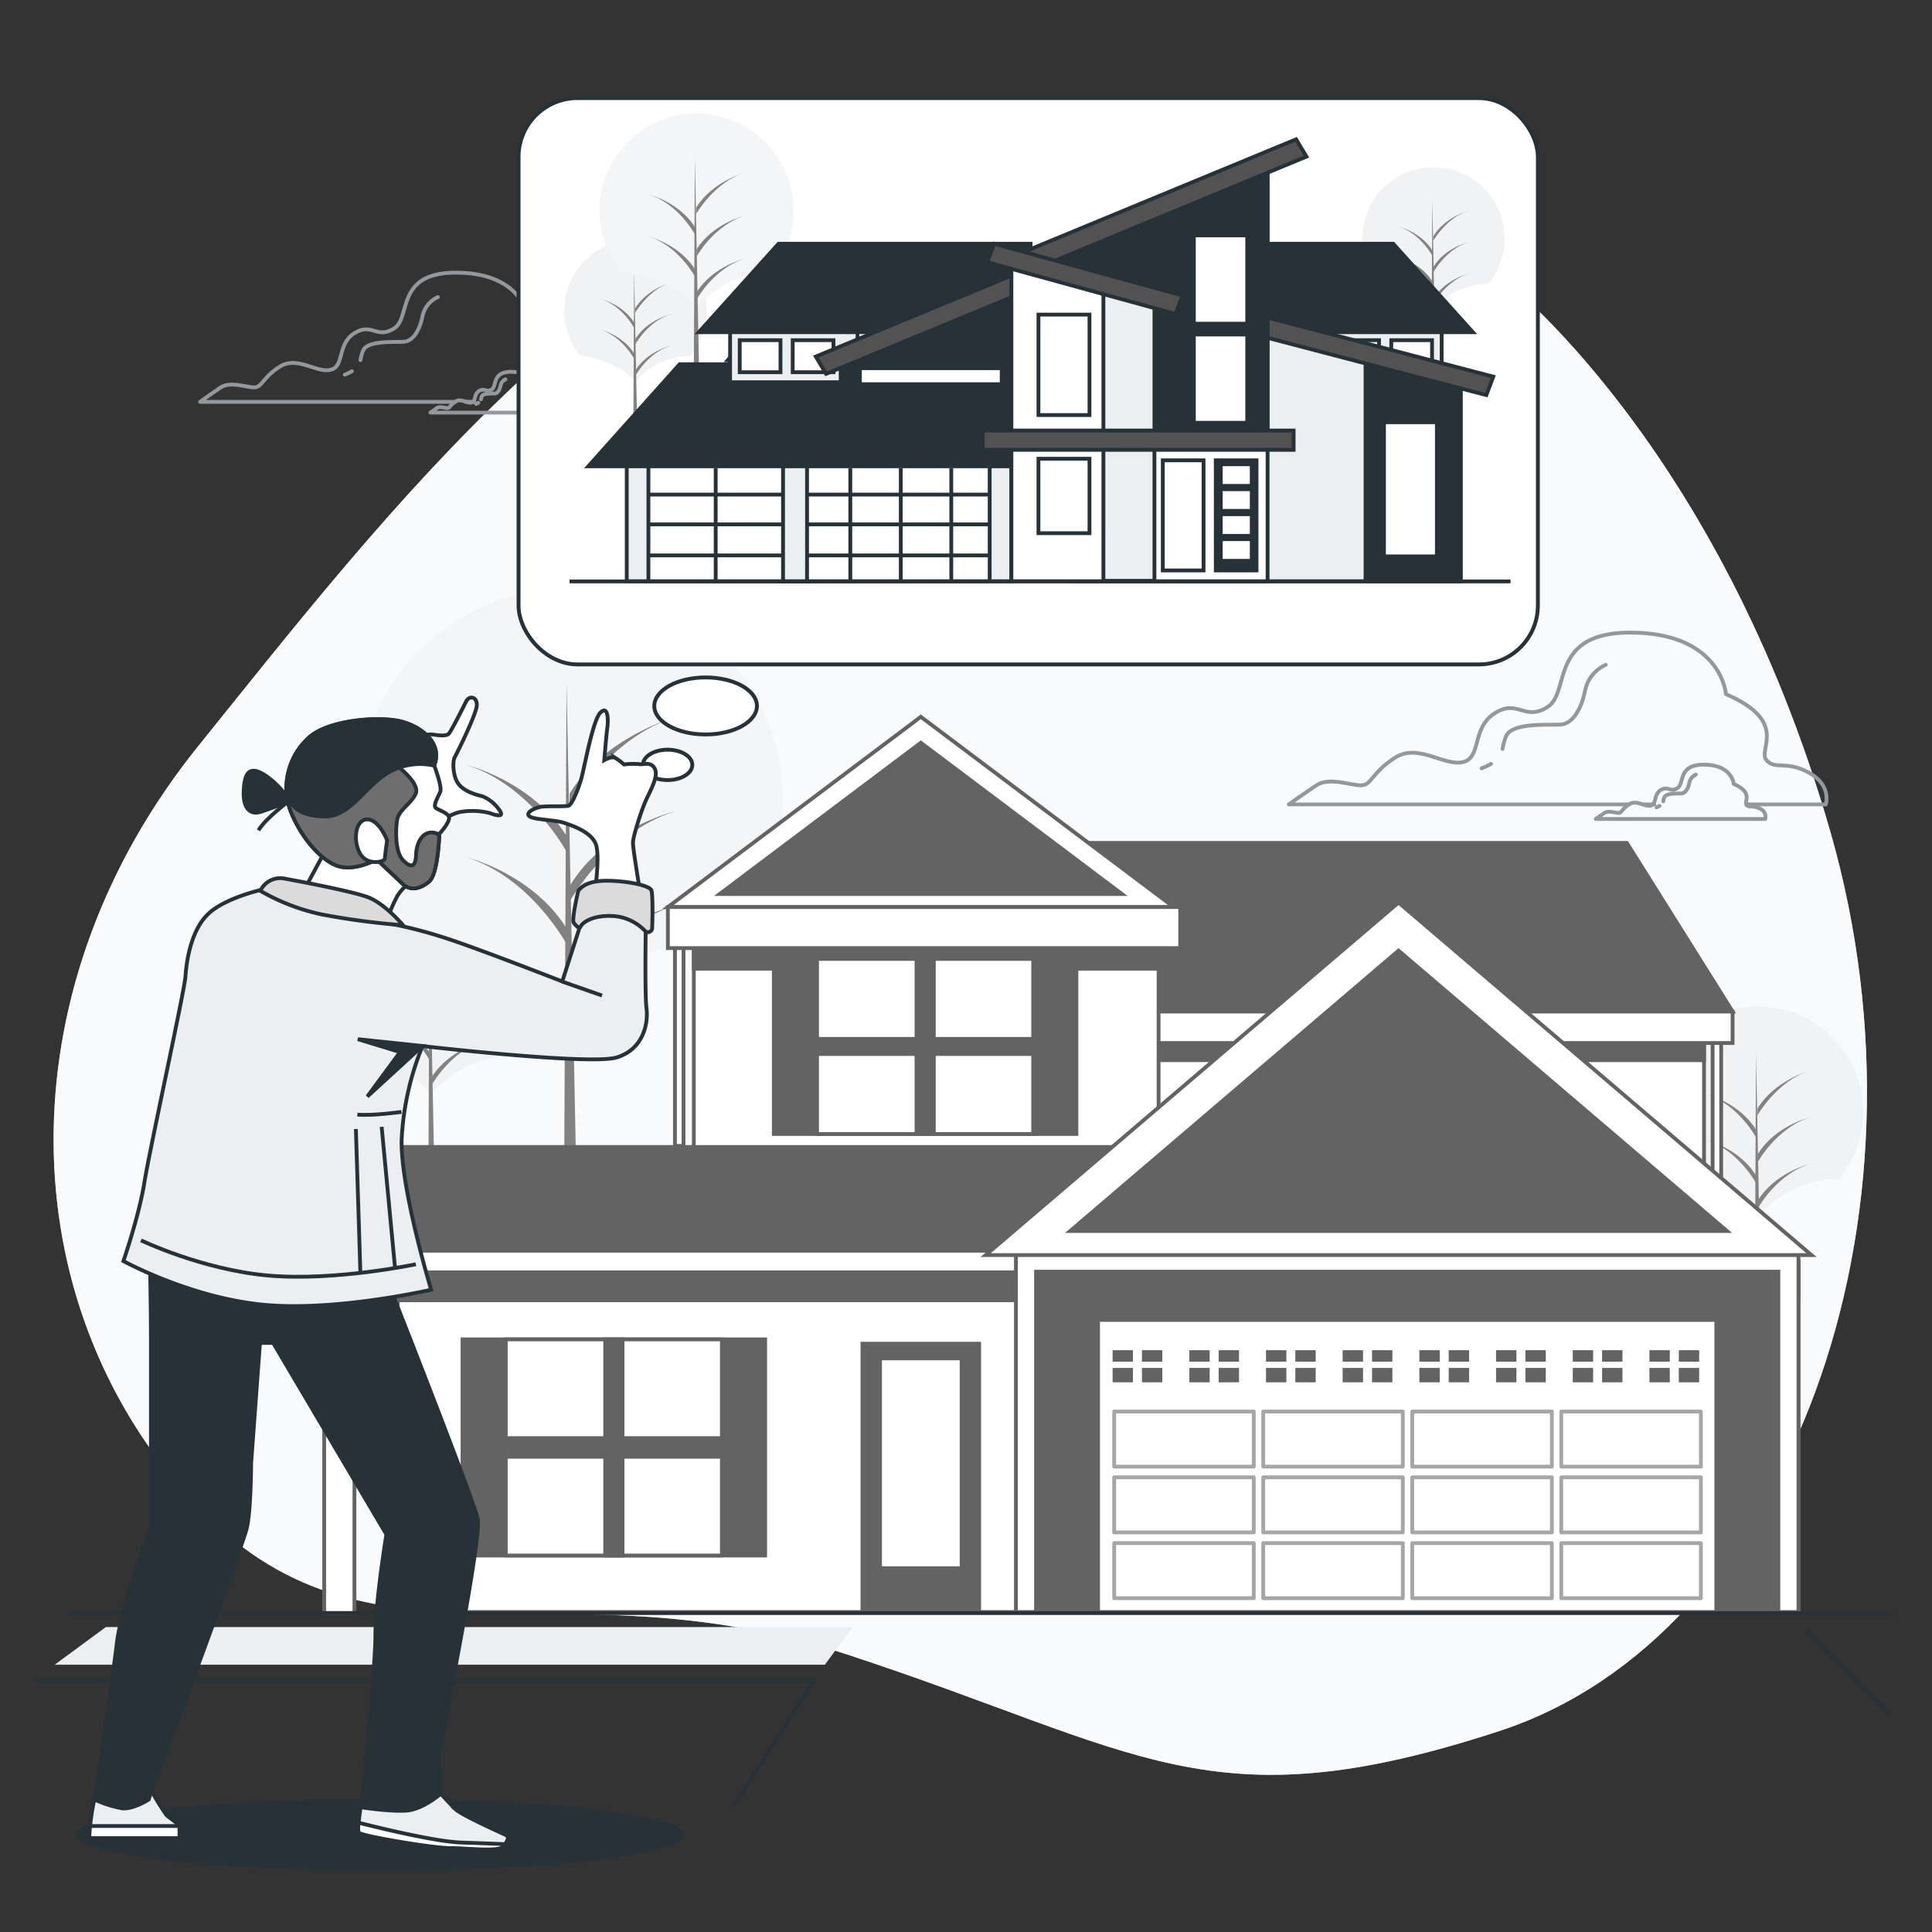 <svg xmlns="http://www.w3.org/2000/svg" viewBox="0 0 500 500"><rect x="0" y="0" width="500" height="500" fill="#333333" stroke="none"/><g id="freepik--background-simple--inject-2"><path d="M388.26,71.52s-65.12-54.44-147.45-35-140.71,96-189.55,156.63S1.71,333.09,47.47,385.92,142.44,403,219,428.1,313,472.52,388,448s114.57-132.12,85.7-232.74S388.26,71.52,388.26,71.52Z" style="fill:#ECEFF1"></path><path d="M388.26,71.52s-65.12-54.44-147.45-35-140.71,96-189.55,156.63S1.71,333.09,47.47,385.92,142.44,403,219,428.1,313,472.52,388,448s114.57-132.12,85.7-232.74S388.26,71.52,388.26,71.52Z" style="fill:#fff;opacity:0.7"></path></g><g id="freepik--Clouds--inject-2"><path d="M455.45,209.28c-1.91-1-2.78-.17-3.47-1s1.91-3.12-3.29-5.38c0,0-.35-4.85-7.46-5s-5.2,4.85-7.1,6.06-2.43-.69-4.34.52-1,3.64-2.6,4-3.64-1.56-5.55-.35-1.9,2.26-2.77,2.26-2.6-.69-3.64,0-2.25,1.56-2.25,1.56h43.86A2.24,2.24,0,0,0,455.45,209.28Z" style="fill:none;stroke:#92989b;stroke-linecap:round;stroke-linejoin:round;stroke-width:0.984px"></path><path d="M429.5,208.57a5.14,5.14,0,0,1-.77.36" style="fill:none;stroke:#92989b;stroke-linecap:round;stroke-linejoin:round;stroke-width:0.984px"></path><path d="M438.89,200.47a3,3,0,0,0-1.7,2.11c-.31,1.59-1.06,2.65-1.9,2.75s-4-.21-4.55,1a4.57,4.57,0,0,0-.3,1.06" style="fill:none;stroke:#92989b;stroke-linecap:round;stroke-linejoin:round;stroke-width:0.984px"></path><line x1="425.11" y1="208.18" x2="428.15" y2="208.18" style="fill:none;stroke:#92989b;stroke-linecap:round;stroke-linejoin:round;stroke-width:0.984px"></line><path d="M452,208.18h20.5s1.65-4.94-4.39-8.23-8.79-.55-11-3.3,6-9.89-10.43-17c0,0-1.1-15.38-23.62-15.93s-16.48,15.38-22.52,19.23-7.69-2.2-13.73,1.65-3.3,11.53-8.24,12.63S367,192.26,361,196.1s-6,7.14-8.79,7.14-8.24-2.2-11.53,0-7.14,4.94-7.14,4.94h88.12" style="fill:none;stroke:#92989b;stroke-linecap:round;stroke-linejoin:round;stroke-width:0.984px"></path><path d="M385.88,197.69a18.47,18.47,0,0,1-2.45,1.16" style="fill:none;stroke:#92989b;stroke-linecap:round;stroke-linejoin:round;stroke-width:0.984px"></path><path d="M388.86,193.83a14.82,14.82,0,0,1,.94-3.36c1.68-3.69,11.73-2.68,14.41-3s5-3.69,6-8.71a9.38,9.38,0,0,1,5.36-6.71" style="fill:none;stroke:#92989b;stroke-linecap:round;stroke-linejoin:round;stroke-width:0.984px"></path><path d="M143.24,104.79c-1.43-.78-2.08-.13-2.6-.78s1.43-2.34-2.47-4c0,0-.26-3.64-5.59-3.78s-3.9,3.65-5.33,4.56-1.83-.52-3.26.39-.78,2.73-1.95,3-2.73-1.17-4.16-.26-1.43,1.69-2.08,1.69-2-.52-2.73,0-1.69,1.17-1.69,1.17h32.9A1.68,1.68,0,0,0,143.24,104.79Z" style="fill:none;stroke:#92989b;stroke-linecap:round;stroke-linejoin:round;stroke-width:0.984px"></path><path d="M123.78,104.25a6.42,6.42,0,0,1-.58.28" style="fill:none;stroke:#92989b;stroke-linecap:round;stroke-linejoin:round;stroke-width:0.984px"></path><path d="M130.82,98.18a2.21,2.21,0,0,0-1.27,1.59c-.24,1.19-.8,2-1.43,2.06s-3-.16-3.41.71a3.57,3.57,0,0,0-.23.8" style="fill:none;stroke:#92989b;stroke-linecap:round;stroke-linejoin:round;stroke-width:0.984px"></path><line x1="120.48" y1="103.97" x2="122.77" y2="103.97" style="fill:none;stroke:#92989b;stroke-linecap:round;stroke-linejoin:round;stroke-width:0.984px"></line><path d="M140.64,104H156s1.23-3.71-3.3-6.18-6.59-.42-8.24-2.47,4.53-7.42-7.83-12.78c0,0-.82-11.53-17.71-12S106.58,82.13,102,85s-5.76-1.64-10.3,1.24-2.47,8.65-6.18,9.48S76.91,92,72.38,94.9s-4.53,5.36-6.59,5.36-6.18-1.65-8.66,0S51.78,104,51.78,104h66.1" style="fill:none;stroke:#92989b;stroke-linecap:round;stroke-linejoin:round;stroke-width:0.984px"></path><path d="M91.06,96.09a13.44,13.44,0,0,1-1.84.87" style="fill:none;stroke:#92989b;stroke-linecap:round;stroke-linejoin:round;stroke-width:0.984px"></path><path d="M93.29,93.2A10.63,10.63,0,0,1,94,90.68c1.25-2.77,8.8-2,10.81-2.27s3.77-2.76,4.52-6.53a7.06,7.06,0,0,1,4-5" style="fill:none;stroke:#92989b;stroke-linecap:round;stroke-linejoin:round;stroke-width:0.984px"></path></g><g id="freepik--House2--inject-2"><path d="M90.49,273.12s14,1.39,21.15,10.09c0,0,7.51-10.08,21-9.87a27.28,27.28,0,1,0-42.16-.2Z" style="fill:#ECEFF1"></path><path d="M90.49,273.12s14,1.39,21.15,10.09c0,0,7.51-10.08,21-9.87a27.28,27.28,0,1,0-42.16-.2Z" style="fill:#fff;opacity:0.2"></path><polygon points="112.56 311.08 111.17 240.9 110.83 311.8 112.56 311.08" style="fill:#828282"></polygon><path d="M111.88,280.56s4.74-8.53,13.27-11.14c0,0-9,2.14-13.5,9.48Z" style="fill:#828282"></path><path d="M111.53,256.87s5.09-9,13.62-11.61c0,0-9.09,2.48-13.59,9.82Z" style="fill:#828282"></path><path d="M111.67,268.78s5-8.83,13.48-11.44c0,0-9,2.14-13.5,9.48Z" style="fill:#828282"></path><path d="M111.18,262.56s-4.57-8.53-12.8-11.14c0,0,8.69,2.13,13,9.48Z" style="fill:#828282"></path><path d="M111.18,274.4s-4.57-8.53-12.8-11.13c0,0,8.69,2.13,13,9.47Z" style="fill:#828282"></path><path d="M433.77,304.93s14,1.38,21.14,10.08c0,0,7.52-10.07,21-9.87a27.27,27.27,0,1,0-42.17-.19Z" style="fill:#ECEFF1"></path><path d="M433.77,304.93s14,1.38,21.14,10.08c0,0,7.52-10.07,21-9.87a27.27,27.27,0,1,0-42.17-.19Z" style="fill:#fff;opacity:0.2"></path><polygon points="455.84 342.88 454.45 272.7 454.11 343.6 455.84 342.88" style="fill:#828282"></polygon><path d="M455.16,312.36s4.74-8.53,13.27-11.13c0,0-9,2.13-13.51,9.47Z" style="fill:#828282"></path><path d="M454.81,288.67s5.09-9,13.62-11.6c0,0-9.09,2.47-13.59,9.81Z" style="fill:#828282"></path><path d="M455,300.59s4.95-8.84,13.48-11.44c0,0-9,2.13-13.51,9.47Z" style="fill:#828282"></path><path d="M454.46,294.36s-4.57-8.53-12.8-11.13c0,0,8.68,2.13,13,9.47Z" style="fill:#828282"></path><path d="M454.46,306.2s-4.57-8.52-12.8-11.13c0,0,8.68,2.13,13,9.48Z" style="fill:#828282"></path><path d="M104.89,241.78s28.32,2.8,42.67,20.35c0,0,15.16-20.33,42.39-19.91a55,55,0,1,0-85.06-.39Z" style="fill:#ECEFF1"></path><path d="M104.89,241.78s28.32,2.8,42.67,20.35c0,0,15.16-20.33,42.39-19.91a55,55,0,1,0-85.06-.39Z" style="fill:#fff;opacity:0.4"></path><polygon points="149.42 318.36 146.62 176.77 145.93 319.82 149.42 318.36" style="fill:#828282"></polygon><path d="M148.06,256.78s9.55-17.2,26.76-22.46c0,0-18.16,4.3-27.24,19.12Z" style="fill:#828282"></path><path d="M147.34,209s10.27-18.16,27.48-23.41c0,0-18.33,5-27.41,19.8Z" style="fill:#828282"></path><path d="M147.62,233s10-17.81,27.2-23.07c0,0-18.16,4.3-27.24,19.12Z" style="fill:#828282"></path><path d="M146.64,220.46s-9.22-17.2-25.82-22.46c0,0,17.52,4.3,26.28,19.12Z" style="fill:#828282"></path><path d="M146.64,244.36s-9.22-17.21-25.82-22.46c0,0,17.52,4.3,26.28,19.11Z" style="fill:#828282"></path><rect x="174.68" y="243.3" width="2.22" height="53.26" style="fill:#fff;stroke:#636363;stroke-miterlimit:10;stroke-width:0.984px"></rect><rect x="443.22" y="264.75" width="2.22" height="53.26" style="fill:#fff;stroke:#636363;stroke-miterlimit:10;stroke-width:0.984px"></rect><rect x="269.37" y="267.71" width="171.63" height="69.54" style="fill:#fff;stroke:#636363;stroke-miterlimit:10;stroke-width:0.984px"></rect><rect x="269.37" y="267.71" width="171.63" height="6.66" style="fill:#636363;stroke:#636363;stroke-miterlimit:10;stroke-width:0.984px"></rect><polygon points="448.4 261.79 270.11 261.79 270.11 218.15 421.03 218.15 448.4 261.79" style="fill:#636363;stroke:#636363;stroke-miterlimit:10;stroke-width:0.984px"></polygon><rect x="268.63" y="261.79" width="179.76" height="8.14" style="fill:#fff;stroke:#636363;stroke-miterlimit:10;stroke-width:0.984px"></rect><rect x="179.56" y="244.81" width="120.28" height="58.18" style="fill:#fff;stroke:#636363;stroke-miterlimit:10;stroke-width:0.984px"></rect><rect x="179.56" y="244.81" width="120.28" height="5.89" style="fill:#636363;stroke:#636363;stroke-miterlimit:10;stroke-width:0.984px"></rect><polygon points="238.31 185.51 172.85 234.74 303.76 234.74 238.31 185.51" style="fill:#fff;stroke:#636363;stroke-miterlimit:10;stroke-width:0.984px"></polygon><polygon points="238.31 192.22 186.24 231.38 290.37 231.38 238.31 192.22" style="fill:#636363;stroke:#636363;stroke-miterlimit:10;stroke-width:0.984px"></polygon><rect x="83.9" y="326.49" width="7.83" height="90.97" style="fill:#fff;stroke:#636363;stroke-miterlimit:10;stroke-width:0.984px"></rect><rect x="102.92" y="326.49" width="362.52" height="90.7" style="fill:#fff;stroke:#636363;stroke-miterlimit:10;stroke-width:0.984px"></rect><rect x="102.92" y="326.49" width="362.52" height="10.02" style="fill:#636363;stroke:#636363;stroke-miterlimit:10;stroke-width:0.984px"></rect><polygon points="319.43 323.69 73.83 323.69 94.53 296.84 319.43 296.84 319.43 323.69" style="fill:#636363;stroke:#636363;stroke-miterlimit:10;stroke-width:0.984px"></polygon><rect x="73.83" y="323.69" width="199.72" height="5.59" style="fill:#fff;stroke:#636363;stroke-miterlimit:10;stroke-width:0.984px"></rect><rect x="262.92" y="323.69" width="202.52" height="93.5" style="fill:#fff;stroke:#636363;stroke-miterlimit:10;stroke-width:0.984px"></rect><rect x="268.13" y="329.11" width="192.11" height="88.08" style="fill:#636363;stroke:#636363;stroke-miterlimit:10;stroke-width:0.984px"></rect><rect x="284.18" y="341.59" width="160" height="75.6" style="fill:#fff;stroke:#636363;stroke-miterlimit:10;stroke-width:0.984px"></rect><rect x="288.35" y="365.31" width="36.13" height="14.25" style="fill:none;stroke:#a6a6a6;stroke-linecap:round;stroke-linejoin:round;stroke-width:0.984px"></rect><rect x="326.92" y="365.31" width="36.13" height="14.25" style="fill:none;stroke:#a6a6a6;stroke-linecap:round;stroke-linejoin:round;stroke-width:0.984px"></rect><rect x="288.35" y="382.33" width="36.13" height="14.25" style="fill:none;stroke:#a6a6a6;stroke-linecap:round;stroke-linejoin:round;stroke-width:0.984px"></rect><rect x="326.92" y="382.33" width="36.13" height="14.25" style="fill:none;stroke:#a6a6a6;stroke-linecap:round;stroke-linejoin:round;stroke-width:0.984px"></rect><rect x="288.35" y="399.36" width="36.13" height="14.25" style="fill:none;stroke:#a6a6a6;stroke-linecap:round;stroke-linejoin:round;stroke-width:0.984px"></rect><rect x="326.92" y="399.36" width="36.13" height="14.25" style="fill:none;stroke:#a6a6a6;stroke-linecap:round;stroke-linejoin:round;stroke-width:0.984px"></rect><rect x="365.49" y="365.31" width="36.13" height="14.25" style="fill:none;stroke:#a6a6a6;stroke-linecap:round;stroke-linejoin:round;stroke-width:0.984px"></rect><rect x="404.06" y="365.31" width="36.13" height="14.25" style="fill:none;stroke:#a6a6a6;stroke-linecap:round;stroke-linejoin:round;stroke-width:0.984px"></rect><rect x="365.49" y="382.33" width="36.13" height="14.25" style="fill:none;stroke:#a6a6a6;stroke-linecap:round;stroke-linejoin:round;stroke-width:0.984px"></rect><rect x="404.06" y="382.33" width="36.13" height="14.25" style="fill:none;stroke:#a6a6a6;stroke-linecap:round;stroke-linejoin:round;stroke-width:0.984px"></rect><rect x="365.49" y="399.36" width="36.13" height="14.25" style="fill:none;stroke:#a6a6a6;stroke-linecap:round;stroke-linejoin:round;stroke-width:0.984px"></rect><rect x="404.06" y="399.36" width="36.13" height="14.25" style="fill:none;stroke:#a6a6a6;stroke-linecap:round;stroke-linejoin:round;stroke-width:0.984px"></rect><polygon points="361.94 233.58 255.09 324.81 468.8 324.81 361.94 233.58" style="fill:#fff;stroke:#636363;stroke-miterlimit:10;stroke-width:0.984px"></polygon><polygon points="361.94 246.02 276.95 318.59 446.94 318.59 361.94 246.02" style="fill:#636363;stroke:#636363;stroke-miterlimit:10;stroke-width:0.984px"></polygon><rect x="172.85" y="234.74" width="132.59" height="10.63" style="fill:#fff;stroke:#636363;stroke-miterlimit:10;stroke-width:0.984px"></rect><rect x="200.26" y="248.17" width="78.32" height="45.31" style="fill:#636363;stroke:#636363;stroke-miterlimit:10;stroke-width:0.984px"></rect><rect x="211.45" y="248.17" width="55.94" height="45.31" style="fill:#fff;stroke:#636363;stroke-miterlimit:10;stroke-width:0.984px"></rect><rect x="237.19" y="248.17" width="4.48" height="45.31" style="fill:#636363;stroke:#636363;stroke-miterlimit:10;stroke-width:0.984px"></rect><rect x="237.46" y="243.13" width="3.92" height="55.38" transform="translate(510.25 31.4) rotate(90)" style="fill:#636363;stroke:#636363;stroke-miterlimit:10;stroke-width:0.984px"></rect><rect x="119.7" y="346.63" width="78.32" height="55.94" style="fill:#636363;stroke:#636363;stroke-miterlimit:10;stroke-width:0.984px"></rect><rect x="130.89" y="346.63" width="55.94" height="55.94" style="fill:#fff;stroke:#636363;stroke-miterlimit:10;stroke-width:0.984px"></rect><rect x="156.63" y="346.63" width="4.48" height="55.94" style="fill:#636363;stroke:#636363;stroke-miterlimit:10;stroke-width:0.984px"></rect><rect x="156.54" y="346.82" width="4.83" height="55.56" transform="translate(533.55 215.65) rotate(90)" style="fill:#636363;stroke:#636363;stroke-miterlimit:10;stroke-width:0.984px"></rect><rect x="223.2" y="347.75" width="30.21" height="68.81" style="fill:#636363;stroke:#636363;stroke-miterlimit:10;stroke-width:0.984px"></rect><rect x="228.24" y="352.04" width="20.14" height="53.32" style="fill:#fff"></rect><rect x="287.94" y="349.43" width="5.27" height="2.97" style="fill:#636363"></rect><rect x="295.54" y="349.43" width="5.27" height="2.97" style="fill:#636363"></rect><rect x="287.94" y="354.02" width="5.27" height="3.72" style="fill:#636363"></rect><rect x="295.54" y="354.02" width="5.27" height="3.72" style="fill:#636363"></rect><rect x="307.79" y="349.43" width="5.27" height="2.97" style="fill:#636363"></rect><rect x="315.39" y="349.43" width="5.27" height="2.97" style="fill:#636363"></rect><rect x="307.79" y="354.02" width="5.27" height="3.72" style="fill:#636363"></rect><rect x="315.39" y="354.02" width="5.27" height="3.72" style="fill:#636363"></rect><rect x="327.64" y="349.43" width="5.27" height="2.97" style="fill:#636363"></rect><rect x="335.23" y="349.43" width="5.27" height="2.97" style="fill:#636363"></rect><rect x="327.64" y="354.02" width="5.27" height="3.72" style="fill:#636363"></rect><rect x="335.23" y="354.02" width="5.27" height="3.72" style="fill:#636363"></rect><rect x="347.48" y="349.43" width="5.27" height="2.97" style="fill:#636363"></rect><rect x="355.08" y="349.43" width="5.27" height="2.97" style="fill:#636363"></rect><rect x="347.48" y="354.02" width="5.27" height="3.72" style="fill:#636363"></rect><rect x="355.08" y="354.02" width="5.27" height="3.72" style="fill:#636363"></rect><rect x="367.33" y="349.43" width="5.27" height="2.97" style="fill:#636363"></rect><rect x="374.93" y="349.43" width="5.27" height="2.97" style="fill:#636363"></rect><rect x="367.33" y="354.02" width="5.27" height="3.72" style="fill:#636363"></rect><rect x="374.93" y="354.02" width="5.27" height="3.72" style="fill:#636363"></rect><rect x="387.18" y="349.43" width="5.27" height="2.97" style="fill:#636363"></rect><rect x="394.78" y="349.43" width="5.27" height="2.97" style="fill:#636363"></rect><rect x="387.18" y="354.02" width="5.27" height="3.72" style="fill:#636363"></rect><rect x="394.78" y="354.02" width="5.27" height="3.72" style="fill:#636363"></rect><rect x="407.03" y="349.43" width="5.27" height="2.97" style="fill:#636363"></rect><rect x="414.62" y="349.43" width="5.27" height="2.97" style="fill:#636363"></rect><rect x="407.03" y="354.02" width="5.27" height="3.72" style="fill:#636363"></rect><rect x="414.62" y="354.02" width="5.27" height="3.72" style="fill:#636363"></rect><rect x="426.87" y="349.43" width="5.27" height="2.97" style="fill:#636363"></rect><rect x="434.47" y="349.43" width="5.27" height="2.97" style="fill:#636363"></rect><rect x="426.87" y="354.02" width="5.27" height="3.72" style="fill:#636363"></rect><rect x="434.47" y="354.02" width="5.27" height="3.72" style="fill:#636363"></rect></g><g id="freepik--house-1--inject-2"><rect x="134.2" y="25.39" width="263.8" height="146.56" rx="15.25" style="fill:#fff;stroke:#263238;stroke-miterlimit:10"></rect><path d="M150.16,92s9.47.94,14.26,6.81a18.32,18.32,0,0,1,14.18-6.66A18.4,18.4,0,1,0,150.15,92Z" style="fill:#ECEFF1"></path><path d="M150.16,92s9.47.94,14.26,6.81a18.32,18.32,0,0,1,14.18-6.66A18.4,18.4,0,1,0,150.15,92Z" style="fill:#fff;opacity:0.2"></path><polygon points="165.05 117.6 164.11 70.25 163.88 118.09 165.05 117.6" style="fill:#828282"></polygon><path d="M164.59,97s3.2-5.76,8.95-7.51c0,0-6.07,1.43-9.11,6.39Z" style="fill:#828282"></path><path d="M164.35,81s3.44-6.08,9.19-7.83c0,0-6.13,1.66-9.17,6.62Z" style="fill:#828282"></path><path d="M164.45,89.06s3.34-6,9.09-7.71c0,0-6.07,1.43-9.11,6.39Z" style="fill:#828282"></path><path d="M164.12,84.86s-3.09-5.75-8.64-7.51c0,0,5.86,1.44,8.79,6.39Z" style="fill:#828282"></path><path d="M164.12,92.85s-3.09-5.75-8.64-7.51c0,0,5.86,1.44,8.79,6.39Z" style="fill:#828282"></path><path d="M356.72,73.3s9.47.94,14.27,6.81a18.31,18.31,0,0,1,14.17-6.66,18.4,18.4,0,1,0-28.44-.13Z" style="fill:#ECEFF1"></path><path d="M356.72,73.3s9.47.94,14.27,6.81a18.31,18.31,0,0,1,14.17-6.66,18.4,18.4,0,1,0-28.44-.13Z" style="fill:#fff;opacity:0.2"></path><polygon points="371.61 98.91 370.67 51.56 370.44 99.4 371.61 98.91" style="fill:#828282"></polygon><path d="M371.15,78.32s3.2-5.75,9-7.51c0,0-6.07,1.44-9.11,6.39Z" style="fill:#828282"></path><path d="M370.91,62.34s3.44-6.08,9.19-7.83c0,0-6.13,1.66-9.16,6.62Z" style="fill:#828282"></path><path d="M371,70.37s3.34-6,9.09-7.71c0,0-6.07,1.44-9.11,6.39Z" style="fill:#828282"></path><path d="M370.68,66.17s-3.08-5.75-8.64-7.51c0,0,5.86,1.44,8.79,6.39Z" style="fill:#828282"></path><path d="M370.68,74.16s-3.08-5.75-8.64-7.51c0,0,5.86,1.44,8.79,6.4Z" style="fill:#828282"></path><path d="M160.78,70.36s12.92,1.28,19.47,9.29a25,25,0,0,1,19.35-9.09,25.11,25.11,0,1,0-38.82-.17Z" style="fill:#ECEFF1"></path><path d="M160.78,70.36s12.92,1.28,19.47,9.29a25,25,0,0,1,19.35-9.09,25.11,25.11,0,1,0-38.82-.17Z" style="fill:#fff;opacity:0.4"></path><polygon points="181.1 105.31 179.83 40.7 179.51 105.97 181.1 105.31" style="fill:#828282"></polygon><path d="M180.48,77.21s4.36-7.85,12.21-10.25c0,0-8.28,2-12.43,8.72Z" style="fill:#828282"></path><path d="M180.15,55.4s4.69-8.28,12.54-10.68c0,0-8.36,2.27-12.51,9Z" style="fill:#828282"></path><path d="M180.28,66.37s4.56-8.13,12.41-10.53c0,0-8.28,2-12.43,8.72Z" style="fill:#828282"></path><path d="M179.83,60.64s-4.21-7.85-11.78-10.25c0,0,8,2,12,8.72Z" style="fill:#828282"></path><path d="M179.83,71.54s-4.21-7.85-11.78-10.25c0,0,8,2,12,8.72Z" style="fill:#828282"></path><line x1="147.39" y1="150.47" x2="390.93" y2="150.47" style="fill:none;stroke:#263238;stroke-miterlimit:10;stroke-width:0.984px"></line><rect x="162.2" y="115.5" width="99.55" height="34.92" style="fill:#ECEFF1;stroke:#263238;stroke-miterlimit:10;stroke-width:0.984px"></rect><rect x="167.81" y="115.5" width="88.32" height="34.92" style="fill:#fff;stroke:#263238;stroke-miterlimit:10;stroke-width:0.984px"></rect><line x1="185.22" y1="121.2" x2="185.22" y2="150.37" style="fill:#fff;stroke:#263238;stroke-miterlimit:10;stroke-width:0.984px"></line><line x1="220.06" y1="121.2" x2="220.06" y2="150.37" style="fill:#fff;stroke:#263238;stroke-miterlimit:10;stroke-width:0.984px"></line><line x1="233.12" y1="121.2" x2="233.12" y2="150.37" style="fill:#fff;stroke:#263238;stroke-miterlimit:10;stroke-width:0.984px"></line><line x1="246.19" y1="121.2" x2="246.19" y2="150.37" style="fill:#fff;stroke:#263238;stroke-miterlimit:10;stroke-width:0.984px"></line><line x1="167.8" y1="128" x2="256.24" y2="128" style="fill:#fff;stroke:#263238;stroke-miterlimit:10;stroke-width:0.984px"></line><line x1="167.8" y1="135.71" x2="256.24" y2="135.71" style="fill:#fff;stroke:#263238;stroke-miterlimit:10;stroke-width:0.984px"></line><line x1="167.8" y1="143.74" x2="256.24" y2="143.74" style="fill:#fff;stroke:#263238;stroke-miterlimit:10;stroke-width:0.984px"></line><rect x="202.65" y="115.5" width="6.21" height="34.92" style="fill:#ECEFF1;stroke:#263238;stroke-miterlimit:10;stroke-width:0.984px"></rect><polygon points="152.25 120.68 265.47 120.68 265.47 94.26 175.89 94.26 152.25 120.68" style="fill:#263238;stroke:#263238;stroke-miterlimit:10;stroke-width:0.984px"></polygon><polygon points="188.33 93.22 266.05 93.22 266.05 70.33 206.99 70.33 188.33 93.22" style="fill:#fff;stroke:#263238;stroke-miterlimit:10;stroke-width:0.984px"></polygon><rect x="188.95" y="80.27" width="32.97" height="18.65" style="fill:#ECEFF1;stroke:#263238;stroke-miterlimit:10;stroke-width:0.984px"></rect><rect x="191.44" y="88.04" width="10.55" height="8.29" style="fill:#fff;stroke:#263238;stroke-miterlimit:10;stroke-width:0.984px"></rect><rect x="205.15" y="88.04" width="10.55" height="8.29" style="fill:#fff;stroke:#263238;stroke-miterlimit:10;stroke-width:0.984px"></rect><polygon points="180.86 85.97 266.71 85.97 266.71 63.08 201.48 63.08 180.86 85.97" style="fill:#263238;stroke:#263238;stroke-miterlimit:10;stroke-width:0.984px"></polygon><rect x="340.12" y="80.27" width="32.97" height="18.65" transform="translate(713.22 179.19) rotate(180)" style="fill:#ECEFF1;stroke:#263238;stroke-miterlimit:10;stroke-width:0.984px"></rect><rect x="360.06" y="88.04" width="10.55" height="8.29" transform="translate(730.67 184.37) rotate(180)" style="fill:#fff;stroke:#263238;stroke-miterlimit:10;stroke-width:0.984px"></rect><rect x="346.35" y="88.04" width="10.55" height="8.29" transform="translate(703.24 184.37) rotate(180)" style="fill:#fff;stroke:#263238;stroke-miterlimit:10;stroke-width:0.984px"></rect><polygon points="381.18 85.97 295.33 85.97 295.33 63.08 360.57 63.08 381.18 85.97" style="fill:#263238;stroke:#263238;stroke-miterlimit:10;stroke-width:0.984px"></polygon><polygon points="264.23 74.57 217.57 93.22 217.57 108.77 263.6 108.77 264.23 74.57" style="fill:#263238;stroke:#263238;stroke-miterlimit:10;stroke-width:0.984px"></polygon><polygon points="285.85 66.95 213.8 96.75 211.13 92.28 283.18 62.47 285.85 66.95" style="fill:#525252;stroke:#263238;stroke-miterlimit:10;stroke-width:0.984px"></polygon><polygon points="378.02 98.92 277.75 72.92 277.75 150.42 378.02 150.42 378.02 98.92" style="fill:#ECEFF1;stroke:#263238;stroke-miterlimit:10;stroke-width:0.984px"></polygon><polygon points="353.4 150.42 378.02 150.42 378.02 98.92 353.4 92.53 353.4 150.42" style="fill:#263238;stroke:#263238;stroke-miterlimit:10;stroke-width:0.984px"></polygon><polygon points="384.66 102.25 323.95 86.36 325.75 81.59 386.46 97.48 384.66 102.25" style="fill:#525252;stroke:#263238;stroke-miterlimit:10;stroke-width:0.984px"></polygon><polygon points="261.75 150.42 328.05 150.42 328.05 41.92 261.75 68.42 261.75 150.42" style="fill:#fff;stroke:#263238;stroke-miterlimit:10;stroke-width:0.984px"></polygon><polygon points="267.96 113.95 328.05 113.95 328.05 41.92 267.96 65.94 267.96 113.95" style="fill:#263238;stroke:#263238;stroke-miterlimit:10;stroke-width:0.984px"></polygon><polygon points="261.75 113.92 298.77 113.92 298.77 78.42 261.75 68.42 261.75 113.92" style="fill:#fff;stroke:#263238;stroke-miterlimit:10;stroke-width:0.984px"></polygon><polygon points="285.56 113.92 298.77 113.92 298.77 78.42 285.56 74.85 285.56 113.92" style="fill:#ECEFF1;stroke:#263238;stroke-miterlimit:10;stroke-width:0.984px"></polygon><rect x="285.56" y="115.42" width="13.21" height="34.9" style="fill:#ECEFF1;stroke:#263238;stroke-miterlimit:10;stroke-width:0.984px"></rect><rect x="254.34" y="111.42" width="80.45" height="5" style="fill:#525252;stroke:#263238;stroke-miterlimit:10;stroke-width:0.984px"></rect><polygon points="338.11 40.53 266.05 70.33 263.38 65.85 335.44 36.05 338.11 40.53" style="fill:#525252;stroke:#263238;stroke-miterlimit:10;stroke-width:0.984px"></polygon><polygon points="304.21 81.25 255.5 67.86 257.3 63.09 306.01 76.48 304.21 81.25" style="fill:#525252;stroke:#263238;stroke-miterlimit:10;stroke-width:0.984px"></polygon><rect x="308.97" y="60.92" width="13.81" height="22.85" style="fill:#fff;stroke:#263238;stroke-miterlimit:10;stroke-width:0.984px"></rect><rect x="308.97" y="86.57" width="13.81" height="22.85" style="fill:#fff;stroke:#263238;stroke-miterlimit:10;stroke-width:0.984px"></rect><rect x="268.75" y="81.42" width="13.21" height="26" style="fill:#fff;stroke:#263238;stroke-miterlimit:10;stroke-width:0.984px"></rect><rect x="268.75" y="118.72" width="13.21" height="19.27" style="fill:#fff;stroke:#263238;stroke-miterlimit:10;stroke-width:0.984px"></rect><rect x="358.17" y="109.28" width="13.69" height="34.71" style="fill:#fff;stroke:#263238;stroke-miterlimit:10;stroke-width:0.984px"></rect><rect x="300.93" y="119.13" width="10.55" height="28.5" style="fill:#fff;stroke:#263238;stroke-miterlimit:10;stroke-width:0.984px"></rect><rect x="314.64" y="119.13" width="10.55" height="28.5" style="fill:#263238;stroke:#263238;stroke-miterlimit:10;stroke-width:0.984px"></rect><rect x="222.54" y="95.29" width="36.7" height="4.14" style="fill:#fff;stroke:#263238;stroke-miterlimit:10;stroke-width:0.984px"></rect><rect x="315.93" y="120.15" width="8.02" height="5.6" style="fill:#fff;stroke:#263238;stroke-miterlimit:10;stroke-width:0.984px"></rect><rect x="315.93" y="126.61" width="8.02" height="5.6" style="fill:#fff;stroke:#263238;stroke-miterlimit:10;stroke-width:0.984px"></rect><rect x="315.93" y="133.08" width="8.02" height="5.6" style="fill:#fff;stroke:#263238;stroke-miterlimit:10;stroke-width:0.984px"></rect><rect x="315.93" y="139.54" width="8.02" height="5.6" style="fill:#fff;stroke:#263238;stroke-miterlimit:10;stroke-width:0.984px"></rect><ellipse cx="182.61" cy="182.7" rx="13.28" ry="7.38" style="fill:#fff;stroke:#263238;stroke-miterlimit:10"></ellipse><ellipse cx="172.78" cy="197.95" rx="6.39" ry="3.93" style="fill:#fff;stroke:#263238;stroke-miterlimit:10"></ellipse></g><g id="freepik--Floor--inject-2"><line x1="17.67" y1="417.46" x2="490" y2="417.46" style="fill:none;stroke:#263238;stroke-miterlimit:10;stroke-width:0.984px"></line><polyline points="9.2 435 210.53 435 189.87 467.46" style="fill:none;stroke:#263238;stroke-miterlimit:10;stroke-width:0.984px"></polyline><polyline points="27.4 421.08 220.65 421.08 213.48 430.82 14.16 430.82" style="fill:#ECEFF1"></polyline><line x1="467.62" y1="422.11" x2="489.14" y2="443.63" style="fill:none;stroke:#263238;stroke-miterlimit:10;stroke-width:0.984px"></line></g><g id="freepik--Character--inject-2"><ellipse cx="98.39" cy="474.84" rx="78.69" ry="9.34" style="fill:#263238"></ellipse><path d="M153.76,232.37s1.68-10.91.4-14-5.9-4.65-8.2-5.43-7.91-.76-9-1.73,1.71-2.27,3.35-2.45,5.84,0,6.78-.22,2.74-4.56,3.55-7.8,2.88-14.6,4.81-16.39,2,1.94,1.72,4-.78,8.37-.78,8.37,1.91-1.09,2.82-.59a16.52,16.52,0,0,1,2.28,1.71,18.92,18.92,0,0,1,4-.08c.69.25,2.83-.83,3.92,1.07s-.89,5.34-2.16,8.09-3.38,9.45-3.44,11.08S166,232.81,166,232.81Z" style="fill:#fff;stroke:#263238;stroke-miterlimit:10;stroke-width:0.984px"></path><path d="M109,215.18s7.29-4.46,9.89-5a18.56,18.56,0,0,1,7.93.26c1.37.55,3.67,1.16,2.6-.54a10.18,10.18,0,0,0-4.44-3.78c-1.15-.31-4.38-1-6.13-3s-1.72-6.18-1.2-7.08,5.59-11.11,5.74-13.44-1.94-2.68-2.74-1.1-3.73,7.48-4.49,8.37-3.75.24-4.45.2-3.52.25-3.52.25a3.24,3.24,0,0,0-3.3.49c-1.72,1.3-2.59,4-2.7,5.91s0,11.92,0,11.92l-7.73,11.67,9.08,4.3Z" style="fill:#fff;stroke:#263238;stroke-miterlimit:10;stroke-width:0.984px"></path><path d="M93.73,465.17s-1.42,8.26-.85,9.11,19.08,4,23.64,4,13.1,1.14,14-.57,1.42-2.28.28-2.85-10.82-4.84-12.81-6.55a70.73,70.73,0,0,1-5.7-6.26Z" style="fill:#ECEFF1;stroke:#263238;stroke-miterlimit:10;stroke-width:0.984px"></path><path d="M130.47,477.7l.22-.43c-2.7-.11-6.75-.27-11.33-.42-6.59-.23-21-3.73-26.53-5.13a6.53,6.53,0,0,0,0,2.56c.57.86,19.08,4,23.64,4S129.62,479.41,130.47,477.7Z" style="fill:#fff;stroke:#263238;stroke-miterlimit:10;stroke-width:0.984px"></path><path d="M39.06,463.18a69.1,69.1,0,0,0,4,6.55c.86.85,3.42,2.27,3.42,3.41v2.57H23.11A57.77,57.77,0,0,1,24.82,464C26.52,456.63,39.06,463.18,39.06,463.18Z" style="fill:#ECEFF1;stroke:#263238;stroke-miterlimit:10;stroke-width:0.984px"></path><path d="M46.46,473.14a1.13,1.13,0,0,0-.19-.57H23.33c-.22,2-.22,3.14-.22,3.14H46.46Z" style="fill:#fff;stroke:#263238;stroke-miterlimit:10;stroke-width:0.984px"></path><path d="M38.77,325.34s.29,11.11.29,21.93v47.84s-7.69,20.51-8.83,30.19-5.7,40.44-5.7,40.44A29.07,29.07,0,0,0,31.65,468c2.85.28,6.84-2.28,6.84-2.28s2.27-7.41,3.7-10.54,20.5-55,21.64-59.52S65,378.6,65,378.6l2.28-31.05h3.42L100,397.11s-2.85,17.37-2.85,26.2-3.7,44.42-3.7,44.42,7.4,1.14,11.67.86,8.83-4.27,8.83-4.27v-4.85c0-1.7-.57-2.84-.57-4s11.39-57.24,10.26-62.37S102,335.88,102,335.88l-2.28-6.55Z" style="fill:#263238;stroke:#263238;stroke-miterlimit:10;stroke-width:0.984px"></path><path d="M84,220.49l-4.43,8.24,19.44,12s2.8-7.44,4.17-9.38a11.29,11.29,0,0,1,3.1-3s-4.56-8.66-10.32-11.22S84,220.49,84,220.49Z" style="fill:#fff;stroke:#263238;stroke-miterlimit:10;stroke-width:0.984px"></path><path d="M112.37,198.12s2.13,5.54,1.56,6.82-1.73,3.31-1.28,4,3.72,1.4,3.57,2.87-2.53,4-2.53,4-.26,10.35-2.68,12.34-4.9,2.42-6.86.52-6.66-6.28-6.66-6.28-5.4,3-9.73,1.8-9.61-7.08-12.43-14a17.52,17.52,0,0,1,4.86-19.53c5.33-4.52,18.75-5.44,24.15-3.81S114.52,192.69,112.37,198.12Z" style="fill:#fff;stroke:#263238;stroke-miterlimit:10;stroke-width:0.984px"></path><path d="M112.53,215.54c-3.27-.68-4.78,2.73-4.86,5.76s-1.3,3.5-3.38,1.3-1.92-7.74-1.52-10.37,3.68-4.24,4.81-6.8-4.16-6.7-4.16-6.7c-4.22-3.15-11.63,1.47-16.15,5.32-3.16,2.7-9.55,1.22-13.13.08a16.19,16.19,0,0,0,1.19,6.1c2.82,6.87,8.1,12.79,12.43,14s9.73-1.8,9.73-1.8,4.69,4.39,6.66,6.28,4.45,1.47,6.86-.52c2.12-1.74,2.58-9.9,2.66-11.89A2.12,2.12,0,0,0,112.53,215.54Z" style="fill:#6e6e6e;stroke:#263238;stroke-miterlimit:10;stroke-width:0.984px"></path><path d="M99.58,222.29c-.08.73-4.41,1.87-6.33-1.28s-1.44-8.81,1.69-8.95,5.25,5.4,5.25,5.4S99.79,220.09,99.58,222.29Z" style="fill:#fff;stroke:#263238;stroke-miterlimit:10;stroke-width:0.984px"></path><path d="M104.34,186.89c-5.4-1.63-18.82-.71-24.15,3.81a17.75,17.75,0,0,0-6,15.21c1.44,3.49,4.24,5.29,9.8,5.39,6.59.12,10.21-7.46,16.2-11.17a16.46,16.46,0,0,1,12.13-2C114.52,192.69,109.74,188.53,104.34,186.89Z" style="fill:#263238;stroke:#263238;stroke-miterlimit:10;stroke-width:0.984px"></path><path d="M74.88,207.23a20.9,20.9,0,0,0-6.46-6.71c-4.19-2.63-5.12,0-5.35,4s1.23,6.42,4.12,5.66A63.38,63.38,0,0,0,74.88,207.23Z" style="fill:#263238;stroke:#263238;stroke-miterlimit:10;stroke-width:0.984px"></path><path d="M74.88,207.23s-6.06,4.45-8,7.67" style="fill:none;stroke:#263238;stroke-miterlimit:10;stroke-width:0.984px"></path><path d="M68.86,230s-9.91,2-14.71,6.28S48.24,249,48,252.68s-9.28,44.85-10.64,53.38-5.42,20.3-5.42,20.3,16.85,9.27,35.64,11.25,44-3.83,44-3.83-8-26.4-7.63-39a73.39,73.39,0,0,1,5.39-24.06s43.44,5,50.23,2.95,8.27-8.59,7.74-12.76-.11-26.4-.11-26.4-9-2.58-12-1.81l-3.08.77L145.51,254S124,245.59,115.4,242.8a120.54,120.54,0,0,0-15.71-4Z" style="fill:#ECEFF1;stroke:#263238;stroke-miterlimit:10;stroke-width:0.984px"></path><polygon points="109.34 270.7 92.61 268.94 103.54 272.28 95.06 283.79 109.34 270.7" style="fill:#263238;stroke:#263238;stroke-miterlimit:10;stroke-width:0.984px"></polygon><path d="M103.9,287.76s-7.67,1.08-11.41.69" style="fill:none;stroke:#263238;stroke-miterlimit:10;stroke-width:0.984px"></path><line x1="92.1" y1="292.19" x2="93.26" y2="329.15" style="fill:none;stroke:#263238;stroke-miterlimit:10;stroke-width:0.984px"></line><line x1="98.77" y1="291.63" x2="102.21" y2="327.88" style="fill:none;stroke:#263238;stroke-miterlimit:10;stroke-width:0.984px"></line><path d="M107.63,327.19s-20.93,4.42-38.09,2.93S36.49,321,36.49,321" style="fill:none;stroke:#263238;stroke-miterlimit:10;stroke-width:0.984px"></path><line x1="145.51" y1="254.04" x2="155.81" y2="257.65" style="fill:none;stroke:#263238;stroke-miterlimit:10;stroke-width:0.984px"></line><path d="M104.31,239.45s-4.87-5.82-9.37-7.36-16.66-3.86-21.26-4.7a5.66,5.66,0,0,0-6.3,3.16,54.43,54.43,0,0,0,15.9,6.11A191.2,191.2,0,0,0,104.31,239.45Z" style="fill:#dbdbdb;stroke:#263238;stroke-miterlimit:10;stroke-width:0.984px"></path><path d="M149.66,230.52s-1.81,7.61-1.15,8.35,1.31,1.7,1.83.79,3-2.87,8.31-2.59a12.52,12.52,0,0,1,8.43,4,1.11,1.11,0,0,0,1.7-1.08c.09-1.86.21-8.39-.2-9.58s-5.94-2.42-11.31-2.47S150.41,229.63,149.66,230.52Z" style="fill:#dbdbdb;stroke:#263238;stroke-miterlimit:10;stroke-width:0.984px"></path></g></svg>